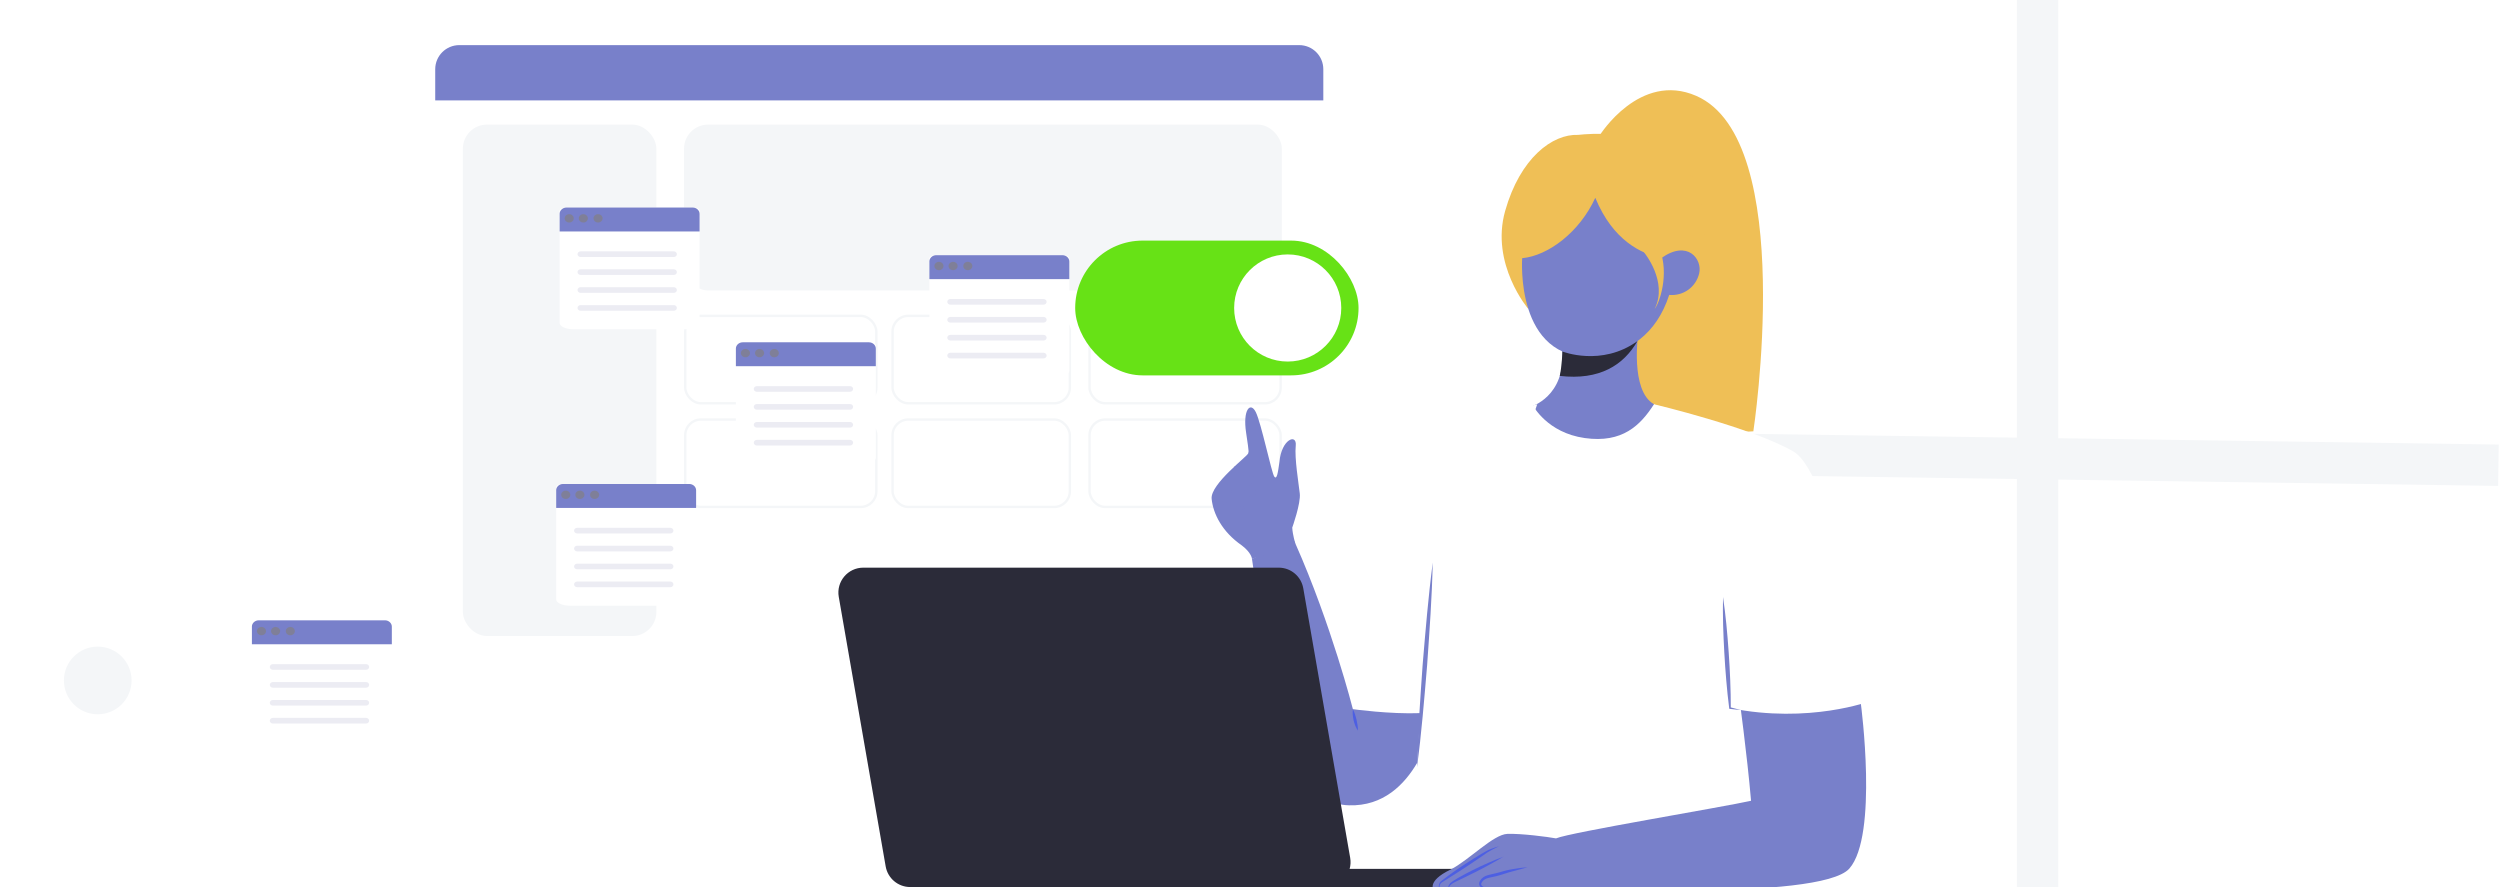 <svg width="665" height="236" viewBox="0 0 665 236" fill="none" xmlns="http://www.w3.org/2000/svg">
<path d="M36.213 231.256C37.258 229.482 36.421 227.133 35.043 225.607C33.662 224.081 31.817 223.053 30.351 221.606C27.73 219.022 26.502 215.094 27.187 211.473C27.871 207.852 30.442 204.643 33.821 203.196C38.495 201.196 44.739 202.18 47.918 198.205C50.051 195.541 49.786 191.687 48.893 188.39C48 185.093 46.572 181.843 46.722 178.428C47.054 170.915 55.322 165.702 62.805 166.197C70.288 166.692 76.84 171.307 82.472 176.274C84.1 177.712 85.757 179.233 87.823 179.904C89.885 180.576 92.494 180.125 93.634 178.272C94.228 177.306 94.345 176.109 94.903 175.122C96.669 172.002 101.464 172.718 104.414 174.748C107.364 176.778 109.961 179.778 113.516 180.184C117.976 180.694 121.769 176.816 123.758 172.78C125.75 168.743 126.793 164.15 129.693 160.711C134.274 155.281 143.285 154.397 148.829 158.834C152.918 162.108 154.784 167.338 157.179 172.005C159.57 176.672 163.331 181.401 168.546 181.852C174.975 182.409 180.219 176.263 186.642 175.623C192.148 175.075 197.492 178.997 199.601 184.127C201.711 189.256 200.968 195.238 198.649 200.273C196.361 205.241 192.506 210.126 193.47 215.512C194.436 220.919 199.963 224.443 201.549 229.703C202.857 234.034 201.179 238.828 198.323 242.337C195.47 245.844 191.575 248.313 187.752 250.72L40.532 256C35.939 252.158 32.819 246.881 29.787 241.71C28.85 240.11 27.883 238.2 28.594 236.488C29.811 233.563 34.605 233.981 36.215 231.256H36.213Z" fill="white"/>
<rect x="115.769" y="12" width="235.313" height="165.455" rx="7.054" fill="white"/>
<path d="M115.769 18.413C115.769 14.871 118.64 12 122.182 12H345.588C349.13 12 352.001 14.871 352.001 18.413V26.707H115.769V18.413Z" fill="#7880CA"/>
<rect x="123.122" y="33.141" width="51.475" height="136.04" rx="6.413" fill="#F4F6F8"/>
<rect x="181.95" y="33.141" width="159.02" height="44.121" rx="6.413" fill="#F4F6F8"/>
<rect x="182.271" y="84.018" width="50.834" height="23.258" rx="4.168" stroke="#F4F6F8" stroke-width="0.641"/>
<rect x="182.271" y="111.593" width="50.834" height="23.258" rx="4.168" stroke="#F4F6F8" stroke-width="0.641"/>
<rect x="237.423" y="84.018" width="47.157" height="23.258" rx="4.168" stroke="#F4F6F8" stroke-width="0.641"/>
<rect x="237.423" y="111.593" width="47.157" height="23.258" rx="4.168" stroke="#F4F6F8" stroke-width="0.641"/>
<rect x="289.816" y="84.018" width="50.834" height="23.258" rx="4.168" stroke="#F4F6F8" stroke-width="0.641"/>
<rect x="289.816" y="111.593" width="50.834" height="23.258" rx="4.168" stroke="#F4F6F8" stroke-width="0.641"/>
<path d="M148.859 85.913V56.032C148.859 55.572 149.682 55.202 150.698 55.202H184.248C185.264 55.202 186.087 55.572 186.087 56.032V85.913C186.087 86.837 184.425 87.588 182.372 87.588H152.58C150.531 87.588 148.865 86.837 148.865 85.913H148.859Z" fill="white"/>
<path d="M154.44 68.365H179.233C179.684 68.365 180.05 68.029 180.05 67.614C180.05 67.199 179.684 66.863 179.233 66.863H154.44C153.988 66.863 153.623 67.199 153.623 67.614C153.623 68.029 153.988 68.365 154.44 68.365Z" fill="#ECECF3"/>
<path d="M154.44 73.131H179.233C179.684 73.131 180.05 72.795 180.05 72.38C180.05 71.965 179.684 71.629 179.233 71.629H154.44C153.988 71.629 153.623 71.965 153.623 72.38C153.623 72.795 153.988 73.131 154.44 73.131Z" fill="#ECECF3"/>
<path d="M154.44 77.897H179.233C179.684 77.897 180.05 77.561 180.05 77.147C180.05 76.732 179.684 76.396 179.233 76.396H154.44C153.988 76.396 153.623 76.732 153.623 77.147C153.623 77.561 153.988 77.897 154.44 77.897Z" fill="#ECECF3"/>
<path d="M154.44 82.659H179.233C179.684 82.659 180.05 82.323 180.05 81.908C180.05 81.493 179.684 81.157 179.233 81.157H154.44C153.988 81.157 153.623 81.493 153.623 81.908C153.623 82.323 153.988 82.659 154.44 82.659Z" fill="#ECECF3"/>
<path d="M148.865 56.891V61.569H186.087V56.891C186.087 55.958 185.264 55.202 184.248 55.202H150.698C149.682 55.202 148.86 55.958 148.86 56.891H148.865Z" fill="#7880CA"/>
<path d="M157.875 58.081C157.875 58.694 158.418 59.193 159.084 59.193C159.751 59.193 160.294 58.694 160.294 58.081C160.294 57.469 159.751 56.97 159.084 56.97C158.418 56.97 157.875 57.469 157.875 58.081Z" fill="#7F7F98"/>
<path d="M153.956 58.081C153.956 58.694 154.499 59.193 155.165 59.193C155.832 59.193 156.375 58.694 156.375 58.081C156.375 57.469 155.832 56.97 155.165 56.97C154.499 56.97 153.956 57.469 153.956 58.081Z" fill="#7F7F98"/>
<path d="M150.198 58.081C150.198 58.694 150.741 59.193 151.408 59.193C152.074 59.193 152.617 58.694 152.617 58.081C152.617 57.469 152.074 56.97 151.408 56.97C150.741 56.97 150.198 57.469 150.198 58.081Z" fill="#7F7F98"/>
<path d="M195.744 121.762V91.88C195.744 91.421 196.566 91.05 197.582 91.05H231.132C232.148 91.05 232.971 91.421 232.971 91.88V121.762C232.971 122.686 231.31 123.436 229.256 123.436H199.464C197.416 123.436 195.749 122.686 195.749 121.762H195.744Z" fill="white"/>
<path d="M201.318 104.213H226.111C226.563 104.213 226.928 103.877 226.928 103.463C226.928 103.048 226.563 102.712 226.111 102.712H201.318C200.867 102.712 200.501 103.048 200.501 103.463C200.501 103.877 200.867 104.213 201.318 104.213Z" fill="#ECECF3"/>
<path d="M201.318 108.98H226.111C226.563 108.98 226.928 108.644 226.928 108.229C226.928 107.814 226.563 107.478 226.111 107.478H201.318C200.867 107.478 200.501 107.814 200.501 108.229C200.501 108.644 200.867 108.98 201.318 108.98Z" fill="#ECECF3"/>
<path d="M201.318 113.746H226.111C226.563 113.746 226.928 113.41 226.928 112.995C226.928 112.58 226.563 112.244 226.111 112.244H201.318C200.867 112.244 200.501 112.58 200.501 112.995C200.501 113.41 200.867 113.746 201.318 113.746Z" fill="#ECECF3"/>
<path d="M201.318 118.507H226.111C226.563 118.507 226.928 118.171 226.928 117.756C226.928 117.341 226.563 117.006 226.111 117.006H201.318C200.867 117.006 200.501 117.341 200.501 117.756C200.501 118.171 200.867 118.507 201.318 118.507Z" fill="#ECECF3"/>
<path d="M195.744 92.74V97.417H232.966V92.74C232.966 91.806 232.143 91.05 231.127 91.05H197.577C196.561 91.05 195.739 91.806 195.739 92.74H195.744Z" fill="#7880CA"/>
<path d="M204.753 93.93C204.753 94.542 205.296 95.041 205.963 95.041C206.63 95.041 207.173 94.542 207.173 93.93C207.173 93.317 206.63 92.819 205.963 92.819C205.296 92.819 204.753 93.317 204.753 93.93Z" fill="#7F7F98"/>
<path d="M200.835 93.93C200.835 94.543 201.378 95.041 202.044 95.041C202.711 95.041 203.254 94.543 203.254 93.93C203.254 93.318 202.711 92.819 202.044 92.819C201.378 92.819 200.835 93.318 200.835 93.93Z" fill="#7F7F98"/>
<path d="M197.077 93.93C197.077 94.543 197.62 95.041 198.287 95.041C198.953 95.041 199.496 94.543 199.496 93.93C199.496 93.318 198.953 92.819 198.287 92.819C197.62 92.819 197.077 93.318 197.077 93.93Z" fill="#7F7F98"/>
<g filter="url(#filter0_d_414_1256)">
<path d="M247.218 96.025V66.143C247.218 65.683 248.041 65.313 249.057 65.313H282.607C283.623 65.313 284.445 65.683 284.445 66.143V96.025C284.445 96.948 282.784 97.699 280.731 97.699H250.938C248.89 97.699 247.224 96.948 247.224 96.025H247.218Z" fill="white"/>
<path d="M252.793 78.476H277.586C278.038 78.476 278.403 78.14 278.403 77.725C278.403 77.311 278.038 76.975 277.586 76.975H252.793C252.342 76.975 251.976 77.311 251.976 77.725C251.976 78.14 252.342 78.476 252.793 78.476Z" fill="#ECECF3"/>
<path d="M252.793 83.242H277.586C278.038 83.242 278.403 82.906 278.403 82.492C278.403 82.077 278.038 81.741 277.586 81.741H252.793C252.342 81.741 251.976 82.077 251.976 82.492C251.976 82.906 252.342 83.242 252.793 83.242Z" fill="#ECECF3"/>
<path d="M252.793 88.009H277.586C278.038 88.009 278.403 87.673 278.403 87.258C278.403 86.843 278.038 86.507 277.586 86.507H252.793C252.342 86.507 251.976 86.843 251.976 87.258C251.976 87.673 252.342 88.009 252.793 88.009Z" fill="#ECECF3"/>
<path d="M252.793 92.77H277.586C278.038 92.77 278.403 92.434 278.403 92.019C278.403 91.604 278.038 91.268 277.586 91.268H252.793C252.342 91.268 251.976 91.604 251.976 92.019C251.976 92.434 252.342 92.77 252.793 92.77Z" fill="#ECECF3"/>
<path d="M247.219 67.002V71.68H284.44V67.002C284.44 66.069 283.618 65.313 282.602 65.313H249.052C248.036 65.313 247.213 66.069 247.213 67.002H247.219Z" fill="#7880CA"/>
<path d="M256.228 68.193C256.228 68.805 256.771 69.304 257.438 69.304C258.104 69.304 258.647 68.805 258.647 68.193C258.647 67.58 258.104 67.081 257.438 67.081C256.771 67.081 256.228 67.58 256.228 68.193Z" fill="#7F7F98"/>
<path d="M252.309 68.193C252.309 68.805 252.852 69.304 253.519 69.304C254.185 69.304 254.728 68.805 254.728 68.193C254.728 67.58 254.185 67.081 253.519 67.081C252.852 67.081 252.309 67.58 252.309 68.193Z" fill="#7F7F98"/>
<path d="M248.552 68.193C248.552 68.805 249.095 69.304 249.761 69.304C250.428 69.304 250.971 68.805 250.971 68.193C250.971 67.58 250.428 67.081 249.761 67.081C249.095 67.081 248.552 67.58 248.552 68.193Z" fill="#7F7F98"/>
</g>
<path d="M147.946 159.449V129.567C147.946 129.108 148.768 128.738 149.784 128.738H183.334C184.35 128.738 185.173 129.108 185.173 129.567V159.449C185.173 160.373 183.512 161.123 181.458 161.123H151.666C149.617 161.123 147.951 160.373 147.951 159.449H147.946Z" fill="white"/>
<path d="M153.52 141.9H178.313C178.765 141.9 179.13 141.564 179.13 141.149C179.13 140.735 178.765 140.399 178.313 140.399H153.52C153.069 140.399 152.703 140.735 152.703 141.149C152.703 141.564 153.069 141.9 153.52 141.9Z" fill="#ECECF3"/>
<path d="M153.521 146.667H178.313C178.765 146.667 179.131 146.331 179.131 145.916C179.131 145.501 178.765 145.165 178.313 145.165H153.521C153.069 145.165 152.703 145.501 152.703 145.916C152.703 146.331 153.069 146.667 153.521 146.667Z" fill="#ECECF3"/>
<path d="M153.521 151.433H178.313C178.765 151.433 179.131 151.097 179.131 150.682C179.131 150.267 178.765 149.931 178.313 149.931H153.521C153.069 149.931 152.703 150.267 152.703 150.682C152.703 151.097 153.069 151.433 153.521 151.433Z" fill="#ECECF3"/>
<path d="M153.521 156.194H178.313C178.765 156.194 179.131 155.858 179.131 155.443C179.131 155.028 178.765 154.693 178.313 154.693H153.521C153.069 154.693 152.703 155.028 152.703 155.443C152.703 155.858 153.069 156.194 153.521 156.194Z" fill="#ECECF3"/>
<path d="M147.946 130.427V135.104H185.168V130.427C185.168 129.493 184.345 128.737 183.329 128.737H149.779C148.763 128.737 147.94 129.493 147.94 130.427H147.946Z" fill="#7880CA"/>
<path d="M156.955 131.617C156.955 132.229 157.498 132.728 158.165 132.728C158.832 132.728 159.375 132.229 159.375 131.617C159.375 131.004 158.832 130.506 158.165 130.506C157.498 130.506 156.955 131.004 156.955 131.617Z" fill="#7F7F98"/>
<path d="M153.037 131.617C153.037 132.229 153.579 132.728 154.246 132.728C154.913 132.728 155.456 132.229 155.456 131.617C155.456 131.004 154.913 130.505 154.246 130.505C153.579 130.505 153.037 131.004 153.037 131.617Z" fill="#7F7F98"/>
<path d="M149.279 131.617C149.279 132.229 149.822 132.728 150.489 132.728C151.155 132.728 151.698 132.229 151.698 131.617C151.698 131.004 151.155 130.505 150.489 130.505C149.822 130.505 149.279 131.004 149.279 131.617Z" fill="#7F7F98"/>
<path d="M67.005 195.712V165.83C67.005 165.37 67.828 165 68.844 165H102.394C103.41 165 104.233 165.37 104.233 165.83V195.712C104.233 196.635 102.571 197.386 100.518 197.386H70.725C68.677 197.386 67.011 196.635 67.011 195.712H67.005Z" fill="white"/>
<path d="M72.58 178.163H97.373C97.825 178.163 98.19 177.827 98.19 177.412C98.19 176.997 97.825 176.661 97.373 176.661H72.58C72.129 176.661 71.763 176.997 71.763 177.412C71.763 177.827 72.129 178.163 72.58 178.163Z" fill="#ECECF3"/>
<path d="M72.581 182.929H97.373C97.825 182.929 98.191 182.593 98.191 182.178C98.191 181.763 97.825 181.427 97.373 181.427H72.581C72.129 181.427 71.763 181.763 71.763 182.178C71.763 182.593 72.129 182.929 72.581 182.929Z" fill="#ECECF3"/>
<path d="M72.581 187.695H97.373C97.825 187.695 98.191 187.359 98.191 186.944C98.191 186.53 97.825 186.194 97.373 186.194H72.581C72.129 186.194 71.763 186.53 71.763 186.944C71.763 187.359 72.129 187.695 72.581 187.695Z" fill="#ECECF3"/>
<path d="M72.581 192.457H97.373C97.825 192.457 98.191 192.121 98.191 191.706C98.191 191.291 97.825 190.955 97.373 190.955H72.581C72.129 190.955 71.763 191.291 71.763 191.706C71.763 192.121 72.129 192.457 72.581 192.457Z" fill="#ECECF3"/>
<path d="M67.006 166.689V171.366H104.227V166.689C104.227 165.756 103.405 165 102.389 165H68.839C67.823 165 67 165.756 67 166.689H67.006Z" fill="#7880CA"/>
<path d="M76.015 167.879C76.015 168.492 76.558 168.991 77.225 168.991C77.892 168.991 78.434 168.492 78.434 167.879C78.434 167.267 77.892 166.768 77.225 166.768C76.558 166.768 76.015 167.267 76.015 167.879Z" fill="#7F7F98"/>
<path d="M72.097 167.879C72.097 168.492 72.639 168.991 73.306 168.991C73.973 168.991 74.516 168.492 74.516 167.879C74.516 167.267 73.973 166.768 73.306 166.768C72.639 166.768 72.097 167.267 72.097 167.879Z" fill="#7F7F98"/>
<path d="M68.339 167.879C68.339 168.492 68.882 168.991 69.549 168.991C70.215 168.991 70.758 168.492 70.758 167.879C70.758 167.267 70.215 166.768 69.549 166.768C68.882 166.768 68.339 167.267 68.339 167.879Z" fill="#7F7F98"/>
<circle cx="17.5" cy="100.5" r="17.5" fill="white"/>
<circle cx="17.5" cy="100.5" r="17.5" fill="white"/>
<rect x="437" y="4" width="205" height="239" rx="16" fill="white"/>
<circle cx="26" cy="181" r="9" fill="#F4F6F8"/>
<path d="M542 0V244" stroke="#F4F6F8" stroke-width="11"/>
<path d="M664.584 123.751L419.416 120.249" stroke="#F4F6F8" stroke-width="11"/>
<g clip-path="url(#clip0_414_1256)">
<path d="M425.556 35.945C425.556 35.945 436.183 18.958 451.186 25.496C478.201 37.264 466.389 114.729 466.389 114.729L434.975 116.524L427.484 109.721C427.484 109.721 425.733 72.711 425.545 71.104C425.368 69.509 425.545 35.934 425.545 35.934L425.556 35.945Z" fill="#EFBF56"/>
<path d="M374.695 239.31H485.669L479.94 178.621C479.94 178.621 468.45 127.793 468.195 127.273C467.94 126.73 439.961 107.527 439.961 107.527H408.913L385.51 144.215L378.153 183.939L377.798 189.701L376.967 202.921L374.695 239.321V239.31Z" fill="white"/>
<path d="M435.761 88.723C435.761 88.723 433.556 103.925 439.961 107.527C436.36 113.134 431.562 117.932 421.556 116.524C411.55 115.117 407.816 107.926 407.816 107.926C407.816 107.926 417.955 104.524 415.151 90.119L435.761 88.723Z" fill="#7880CA"/>
<path d="M406.542 82.196C406.542 82.196 396.369 70.251 400.37 56.112C404.37 41.973 412.968 35.602 419.772 35.879C427.395 35.047 459.984 33.64 452.083 71.514C420.171 78.451 406.575 80.855 406.575 80.855" fill="#EFBF56"/>
<path d="M404.902 68.678C404.902 68.678 402.874 95.981 424.116 94.961C433.213 93.953 440.626 88.9 444.006 78.451C447.718 78.783 451.086 76.434 451.984 72.722C452.881 69.01 448.948 63.625 441.878 68.678C436.592 67.436 429.069 64.068 424.348 52.611C420.193 61.708 411.882 68.002 404.913 68.678H404.902Z" fill="#7880CA"/>
<path d="M437.335 67.159C437.335 67.159 443.784 74.916 440.127 82.196C441.479 80.523 444.028 72.966 441.523 66.362C439.019 59.758 437.324 67.159 437.324 67.159H437.335Z" fill="#EFBF56"/>
<path d="M415.595 93.498C415.595 93.498 425.988 97.621 435.551 90.739C431.883 97.122 425.479 101.222 414.896 99.992C415.495 97.222 415.595 93.498 415.595 93.498Z" fill="#2B2B39"/>
<path d="M390.552 158.742C390.552 158.742 389.222 176.881 388.679 188.35C367.604 192.616 351.337 186.477 351.337 186.477C351.337 186.477 360.678 126.453 371.881 120.059C383.084 113.654 408.913 107.527 408.913 107.527" fill="white"/>
<path d="M381.1 149.733C380.79 151.983 380.557 154.243 380.291 156.504L379.604 163.285C379.161 167.806 378.817 172.338 378.419 176.87C378.119 181.402 377.765 185.934 377.51 190.477L377.155 197.292C377.078 199.563 376.967 201.835 376.923 204.106C377.233 201.846 377.466 199.586 377.743 197.325L378.43 190.544C378.873 186.023 379.216 181.491 379.615 176.959C379.914 172.427 380.269 167.895 380.524 163.363L380.879 156.548C380.956 154.276 381.067 152.005 381.111 149.722L381.1 149.733Z" fill="#7880CA"/>
<path d="M333.032 148.692C338.129 183.507 341.209 213.702 358.817 214.212C368.003 214.5 373.643 208.605 376.967 202.91L377.798 189.69C369.765 190.012 359.869 188.638 359.869 188.638C359.869 188.638 354.152 166.144 344.556 144.547C343.071 141.212 342.118 144.149 333.032 148.692Z" fill="#7880CA"/>
<path d="M359.869 188.638C359.725 189.657 359.858 190.643 360.058 191.607C360.29 192.56 360.612 193.513 361.221 194.355C361.221 193.325 361.044 192.383 360.833 191.43C360.601 190.488 360.335 189.546 359.858 188.638H359.869Z" fill="#4D5FE2"/>
<path d="M343.736 140.348C343.736 140.348 346.052 133.877 345.741 131.251C345.442 128.624 344.312 121.865 344.667 118.541C345.021 115.217 340.855 116.812 340.334 122.851C339.924 125.743 339.658 127.727 338.949 126.763C338.24 125.799 335.47 112.447 334.029 109.599C332.589 106.74 330.528 109 331.469 115.128C332.4 121.256 332.068 119.893 332.024 120.58C331.979 121.267 321.918 128.735 322.295 132.669C322.671 136.614 325.065 141.445 330.306 145.068C332.954 147.074 333.032 148.692 333.032 148.692L344.556 144.547C344.556 144.547 343.847 142.353 343.736 140.348Z" fill="#7880CA"/>
<path d="M330.151 125.466C331.359 126.342 332.611 127.151 333.94 127.849C334.605 128.203 335.292 128.525 336.046 128.757C336.434 128.846 336.81 128.99 337.376 128.824C337.675 128.746 337.941 128.358 337.941 128.081C337.963 127.816 337.918 127.594 337.863 127.383C337.287 125.821 336.267 124.724 335.248 123.616C334.727 123.084 334.195 122.541 333.619 122.065L332.766 121.344C332.622 121.222 332.478 121.101 332.323 121.001C332.179 120.912 331.946 120.746 331.802 120.912C331.968 120.79 332.134 120.979 332.256 121.089C332.389 121.222 332.511 121.355 332.633 121.488L333.364 122.331C333.874 122.862 334.339 123.428 334.805 124.004C335.259 124.591 335.713 125.156 336.123 125.754C336.522 126.342 336.932 126.973 337.11 127.583C337.154 127.727 337.176 127.882 337.165 127.982C337.143 128.07 337.165 128.037 337.11 128.07C336.954 128.137 336.567 128.081 336.245 128.004C335.569 127.838 334.893 127.538 334.206 127.273C332.855 126.696 331.525 126.032 330.151 125.444V125.466Z" fill="#7880CA"/>
<path d="M326.45 128.624C327.658 129.5 328.91 130.309 330.24 131.007C330.904 131.361 331.591 131.683 332.345 131.915C332.733 132.004 333.109 132.148 333.675 131.982C333.974 131.904 334.24 131.516 334.24 131.239C334.262 130.974 334.217 130.752 334.162 130.541C333.586 128.979 332.566 127.882 331.547 126.774C331.015 126.242 330.494 125.699 329.918 125.223L329.065 124.502C328.921 124.38 328.777 124.259 328.622 124.159C328.478 124.07 328.245 123.904 328.101 124.07C328.267 123.948 328.433 124.137 328.555 124.248C328.688 124.38 328.81 124.513 328.932 124.646L329.663 125.489C330.173 126.02 330.638 126.586 331.104 127.162C331.558 127.749 332.012 128.314 332.422 128.913C332.821 129.5 333.231 130.131 333.409 130.741C333.453 130.885 333.475 131.04 333.464 131.14C333.442 131.228 333.464 131.195 333.409 131.228C333.253 131.295 332.866 131.239 332.544 131.162C331.868 130.996 331.192 130.697 330.505 130.431C329.154 129.854 327.824 129.19 326.45 128.602V128.624Z" fill="#7880CA"/>
<path d="M323.137 132.458C324.345 133.334 325.597 134.143 326.926 134.841C327.591 135.195 328.278 135.517 329.032 135.749C329.42 135.838 329.796 135.982 330.361 135.816C330.661 135.738 330.927 135.35 330.927 135.073C330.949 134.807 330.904 134.586 330.849 134.375C330.273 132.813 329.253 131.716 328.234 130.608C327.702 130.076 327.181 129.533 326.605 129.057L325.752 128.336C325.608 128.214 325.464 128.093 325.309 127.993C325.165 127.904 324.932 127.738 324.788 127.904C324.954 127.782 325.12 127.971 325.242 128.081C325.375 128.214 325.497 128.347 325.619 128.48L326.35 129.322C326.86 129.854 327.325 130.419 327.791 130.996C328.245 131.583 328.699 132.148 329.109 132.746C329.508 133.334 329.918 133.965 330.095 134.575C330.14 134.719 330.162 134.874 330.151 134.974C330.129 135.062 330.151 135.029 330.095 135.062C329.94 135.129 329.553 135.073 329.231 134.996C328.555 134.83 327.879 134.53 327.192 134.264C325.84 133.688 324.511 133.023 323.137 132.436V132.458Z" fill="#7880CA"/>
<path d="M242.114 235.953H352.623C356.734 235.953 359.858 232.241 359.149 228.185L346.672 156.493C346.118 153.312 343.359 150.996 340.146 150.996H229.637C225.526 150.996 222.402 154.709 223.111 158.764L235.588 230.457C236.142 233.637 238.901 235.953 242.114 235.953Z" fill="#2B2B39"/>
<path d="M246.801 235.953H419.03C420.359 235.953 421.445 234.867 421.445 233.537C421.445 232.207 420.359 231.121 419.03 231.121H246.801C245.472 231.121 244.386 232.207 244.386 233.537C244.386 234.867 245.472 235.953 246.801 235.953Z" fill="#2B2B39"/>
<path d="M494.999 187.286C494.999 187.286 499.664 222.235 491.93 231.033C484.195 239.831 414.896 236.097 414.896 236.097C414.896 236.097 411.162 237.349 403.228 236.883C395.361 236.429 381.433 236.894 381.433 236.894C381.433 236.894 379.216 234.49 385.887 231.288C390.818 228.75 397.223 221.946 400.957 221.814C404.691 221.681 411.761 222.611 413.899 223.01C417.633 221.415 458.045 214.744 465.779 213.004C464.715 200.605 462.566 184.992 462.566 184.992L494.988 187.264L494.999 187.286Z" fill="#7880CA"/>
<path d="M406.375 230.7C404.913 230.778 403.461 230.977 402.021 231.243C401.3 231.365 400.58 231.542 399.871 231.742C399.173 231.952 398.497 232.152 397.788 232.307C397.09 232.484 396.38 232.606 395.649 232.828C394.907 233.038 394.142 233.526 393.732 234.224C393.522 234.556 393.344 235.044 393.533 235.509C393.721 235.953 394.131 236.196 394.497 236.296C395.239 236.518 395.982 236.529 396.713 236.484C395.993 236.351 395.261 236.252 394.652 235.93C394.331 235.797 394.087 235.576 394.02 235.332C393.954 235.099 394.065 234.811 394.253 234.556C395.04 233.448 396.547 233.448 397.976 233.072C399.439 232.717 400.768 232.185 402.165 231.831L406.386 230.689L406.375 230.7Z" fill="#4D5FE2"/>
<path d="M400.037 227.83C398.619 228.34 397.234 228.927 395.86 229.526C394.486 230.113 393.134 230.767 391.782 231.432C390.441 232.108 389.111 232.795 387.804 233.548C387.161 233.947 386.496 234.29 385.898 234.811C385.61 235.077 385.344 235.421 385.266 235.831C385.178 236.252 385.377 236.662 385.688 236.883C385.455 236.584 385.377 236.196 385.499 235.886C385.621 235.565 385.887 235.332 386.175 235.121C386.751 234.723 387.449 234.423 388.125 234.091C389.477 233.448 390.818 232.783 392.159 232.119C393.488 231.443 394.829 230.767 396.137 230.035C397.455 229.315 398.763 228.595 400.048 227.797L400.037 227.83Z" fill="#4D5FE2"/>
<path d="M398.907 225.06C398.065 225.282 397.256 225.559 396.436 225.869C395.616 226.19 394.862 226.667 394.12 227.088C392.624 227.963 391.184 228.894 389.732 229.825C388.292 230.778 386.862 231.742 385.466 232.761C384.768 233.282 384.081 233.781 383.394 234.335C383.017 234.601 382.762 235.088 382.729 235.531C382.674 235.986 382.762 236.429 382.917 236.828C382.795 235.986 382.917 235.033 383.649 234.656C384.347 234.18 385.089 233.725 385.821 233.271C387.283 232.362 388.724 231.42 390.164 230.479C391.594 229.526 393.034 228.573 394.441 227.587C395.815 226.534 397.322 225.791 398.896 225.038L398.907 225.06Z" fill="#4D5FE2"/>
<path d="M458.322 158.742C458.322 158.742 459.652 176.881 460.183 188.35C481.259 192.616 497.526 186.477 497.526 186.477C497.526 186.477 488.184 126.453 476.982 120.059C465.779 113.654 439.95 107.527 439.95 107.527" fill="white"/>
<path d="M458.322 158.742C458.211 163.706 458.388 168.648 458.665 173.579C458.798 176.05 458.976 178.51 459.186 180.97C459.397 183.43 459.64 185.89 459.962 188.35L459.984 188.538L460.139 188.56C461.114 188.671 462.1 188.793 463.087 188.87C462.134 188.604 461.181 188.372 460.217 188.128L460.394 188.327C460.394 185.856 460.339 183.374 460.239 180.903C460.139 178.432 460.006 175.961 459.829 173.49C459.485 168.559 459.042 163.628 458.311 158.72L458.322 158.742Z" fill="#7880CA"/>
<rect x="286" y="64" width="75.374" height="35.849" rx="17.924" fill="#67E216"/>
<circle cx="342.53" cy="81.924" r="14.248" fill="white"/>
<path d="M354.752 59.234L357.482 47" stroke="white" stroke-width="4" stroke-linecap="round"/>
<path d="M365 69.093L377.408 67.315" stroke="white" stroke-width="4" stroke-linecap="round"/>
<path d="M361.346 63.1L371.627 50.205" stroke="white" stroke-width="4" stroke-linecap="round"/>
</g>
<defs>
<filter id="filter0_d_414_1256" x="244.648" y="65.313" width="42.363" height="37.516" filterUnits="userSpaceOnUse" color-interpolation-filters="sRGB">
<feFlood flood-opacity="0" result="BackgroundImageFix"/>
<feColorMatrix in="SourceAlpha" type="matrix" values="0 0 0 0 0 0 0 0 0 0 0 0 0 0 0 0 0 0 127 0" result="hardAlpha"/>
<feOffset dy="2.565"/>
<feGaussianBlur stdDeviation="1.283"/>
<feComposite in2="hardAlpha" operator="out"/>
<feColorMatrix type="matrix" values="0 0 0 0 0 0 0 0 0 0 0 0 0 0 0 0 0 0 0.05 0"/>
<feBlend mode="normal" in2="BackgroundImageFix" result="effect1_dropShadow_414_1256"/>
<feBlend mode="normal" in="SourceGraphic" in2="effect1_dropShadow_414_1256" result="shape"/>
</filter>
<clipPath id="clip0_414_1256">
<rect width="274.537" height="215.31" fill="white" transform="matrix(-1 0 0 1 497.537 24)"/>
</clipPath>
</defs>
</svg>
